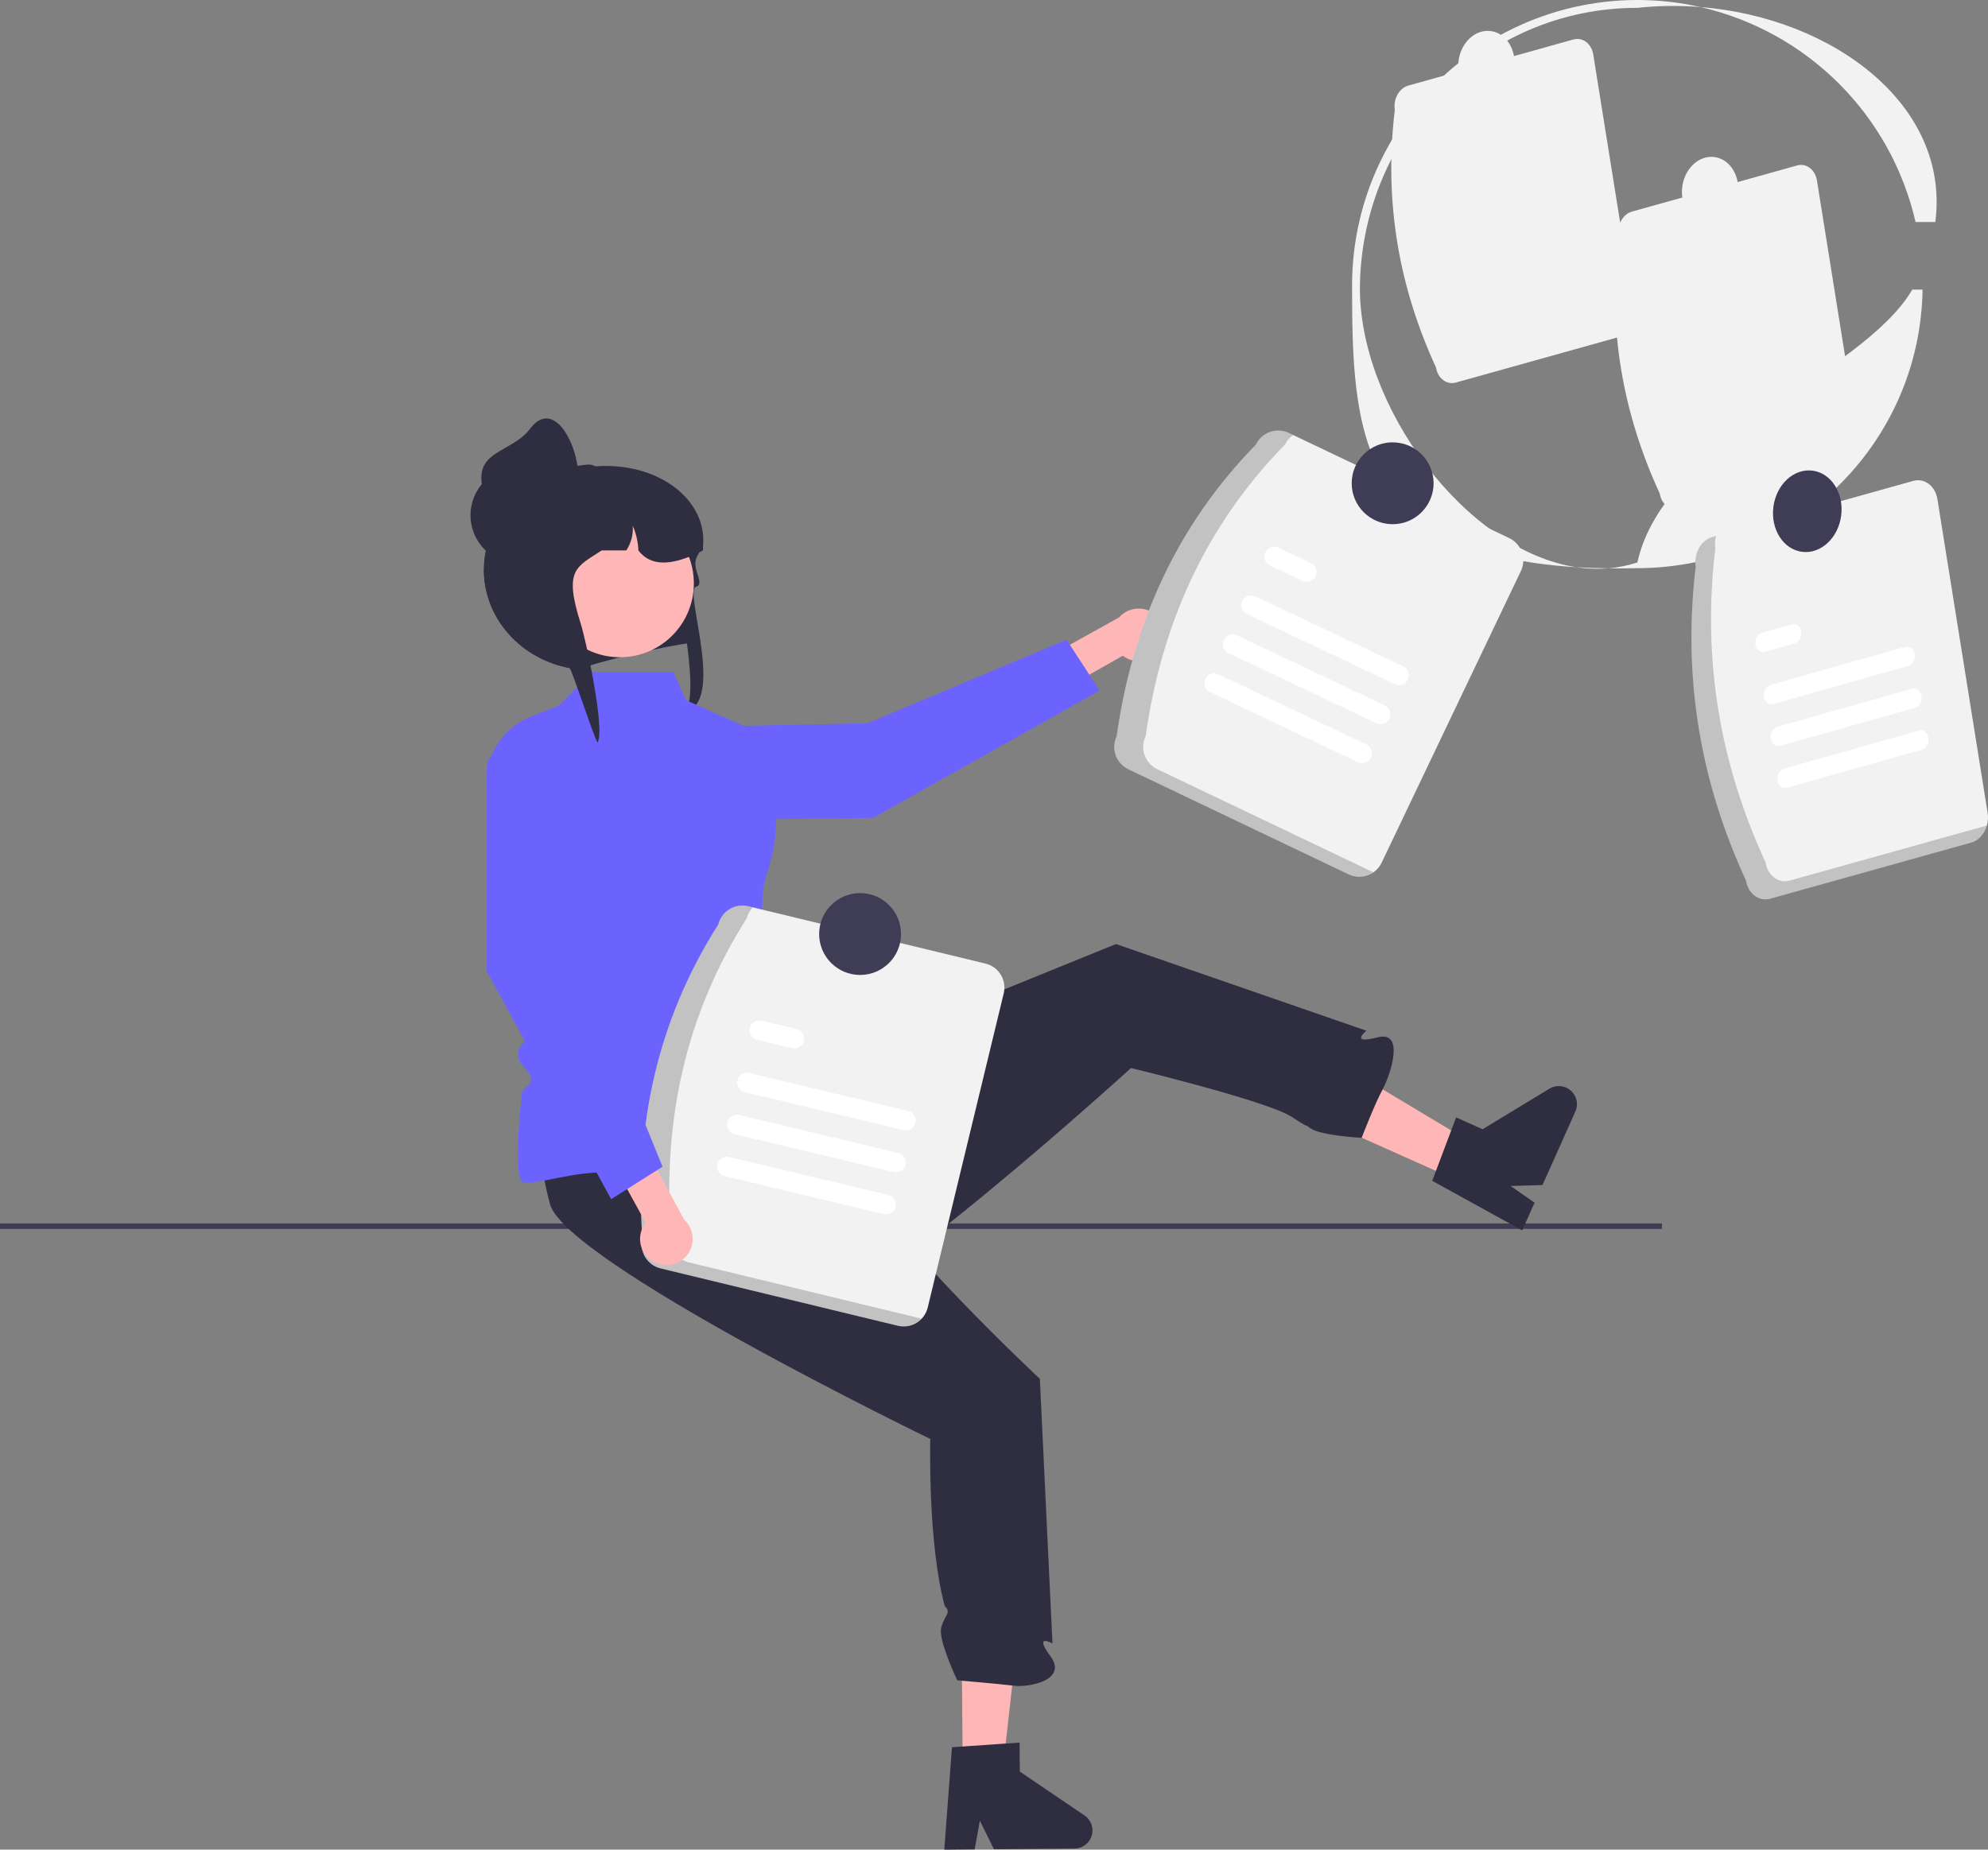 <svg width="591" height="550" viewBox="0 0 591 550" fill="none" xmlns="http://www.w3.org/2000/svg">
<rect x="0" y="0" width="591" height="550" fill="#808080" stroke="none"/>
<g clip-path="url(#clip0_710_4079)">
<path d="M569.465 66.023H575.334C579.831 31.511 545.236 5.303 505.557 2.103C521.14 5.678 535.4 13.57 546.704 24.875C558.007 36.18 565.896 50.441 569.465 66.023V66.023Z" fill="#F2F2F2"/>
<path d="M478.136 168.993C474.815 168.952 471.633 168.84 468.59 168.657C471.748 169.143 474.952 169.256 478.136 168.993V168.993Z" fill="#F2F2F2"/>
<path d="M404.287 84.789C405.052 39.329 441.283 2.333 486.758 2.333C493.003 1.67 499.297 1.593 505.556 2.103C493.139 -0.714 480.247 -0.701 467.836 2.143C455.424 4.986 443.813 10.587 433.861 18.529C423.91 26.471 415.875 36.551 410.351 48.021C404.827 59.492 401.957 72.058 401.953 84.789C401.953 127.894 403.496 164.67 468.59 168.657C435.611 163.649 403.685 120.485 404.287 84.789Z" fill="#F2F2F2"/>
<path d="M568.493 86.117C553.586 111.614 494.975 130.313 486.758 167.246C483.963 168.163 481.069 168.75 478.137 168.993C480.838 169.026 483.624 169.015 486.519 168.949C532.837 168.949 570.828 132.248 571.546 86.117L568.493 86.117Z" fill="#F2F2F2"/>
<path d="M493.414 146.75C482.575 123.239 477.828 97.901 481.152 70.142C480.639 66.913 482.439 63.677 485.177 62.908L534.251 49.2C536.99 48.439 539.628 50.436 540.148 53.663L552.41 130.271C552.923 133.5 551.123 136.736 548.385 137.504L499.311 151.212C496.572 151.974 493.934 149.977 493.414 146.75Z" fill="#F2F2F2"/>
<path d="M516.657 57.675C517.364 52.202 514.233 47.286 509.663 46.696C505.094 46.106 500.816 50.064 500.109 55.538C499.402 61.011 502.532 65.927 507.102 66.517C511.672 67.107 515.949 63.149 516.657 57.675Z" fill="#F2F2F2"/>
<path d="M426.914 109.287C416.075 85.776 411.328 60.438 414.652 32.68C414.139 29.45 415.939 26.214 418.677 25.446L467.751 11.738C470.49 10.976 473.128 12.973 473.648 16.2L485.91 92.808C486.423 96.037 484.623 99.273 481.885 100.042L432.811 113.75C430.072 114.511 427.434 112.515 426.914 109.287Z" fill="#F2F2F2"/>
<path d="M450.157 20.212C450.864 14.739 447.733 9.823 443.163 9.233C438.594 8.642 434.316 12.601 433.609 18.074C432.902 23.548 436.032 28.463 440.602 29.054C445.172 29.644 449.449 25.686 450.157 20.212Z" fill="#F2F2F2"/>
<path d="M494.083 363.811H0V365.419H494.083V363.811Z" fill="#3F3D56"/>
<path d="M200.975 174.124C200.392 172.084 208.541 190.778 206.602 191.003C197.773 192.016 178.21 196.581 172.06 199.04C171.783 199.008 171.507 198.976 171.238 198.936C170.578 198.864 169.935 198.759 169.299 198.639C154.981 195.93 144.148 184.171 143.855 169.977C143.839 169.776 143.839 169.567 143.839 169.366C143.837 168.386 143.888 167.406 143.993 166.432C144.128 165.101 144.36 163.783 144.686 162.486L144.653 162.478C138.952 157.125 141.354 147.198 148.62 143.011C151.776 141.196 155.277 140.06 158.898 139.675C159.88 139.568 160.867 139.515 161.855 139.514H171.132C173.052 139.101 174.997 138.819 176.955 138.67H176.972C195.648 137.248 210.374 148.629 208.997 162.478C208.989 162.494 208.973 162.51 208.965 162.526C208.565 163.121 208.215 163.683 207.906 164.222C207.604 164.728 207.352 165.21 207.132 165.668C205.43 169.205 209.805 173.655 206.904 174.486C203.045 175.59 217.053 211.901 201.779 211.901C209.209 214.013 202.583 179.75 200.975 174.124Z" fill="#2F2E41"/>
<path d="M286.194 525.094L298.24 524.992L303.571 477.459L285.795 477.608L286.194 525.094Z" fill="#FFB6B6"/>
<path d="M324.776 544.244C324.786 545.671 324.23 547.045 323.229 548.063C322.229 549.081 320.865 549.661 319.437 549.675L295.489 549.875L291.296 541.378L289.757 549.918L280.721 550L283.002 519.542L286.146 519.333L298.969 518.449L303.106 518.172L303.179 526.79L322.416 539.835C323.137 540.325 323.728 540.981 324.139 541.749C324.55 542.517 324.768 543.373 324.776 544.244Z" fill="#2F2E41"/>
<path d="M301.462 501.254C296.671 500.675 284.58 499.646 284.58 499.646C284.58 499.646 278.873 487.735 279.797 484.029C280.706 480.308 282.973 479.552 280.866 477.607C275.738 458.655 276.558 427.871 276.558 427.871C276.558 427.871 248.952 414.504 221 399.032C193.675 383.897 166.021 366.753 163.521 358.113C161.871 351.933 160.763 345.621 160.209 339.248C159.791 335.069 159.534 330.97 159.373 327.296C158.995 318.889 159.148 312.676 159.148 312.676L193.981 312.097L217.053 311.567H219.464V315.586L225.526 325.89C225.526 325.89 236.001 338.067 234.771 339.2C233.283 340.575 233.734 341.796 239.015 342.793C240.517 343.056 242.047 343.118 243.565 342.978C252.095 342.327 255.664 347.206 255.873 348.275C257.304 355.822 271.654 372.219 285.095 386.212H285.103C297.507 399.136 309.132 410.003 309.132 410.003L309.791 423.868L312.886 488.691C312.886 488.691 307.082 485.444 312.267 492.445C317.452 499.453 306.254 501.824 301.462 501.254Z" fill="#2F2E41"/>
<path d="M432.147 350.525L437.064 339.529L396.047 314.913L388.789 331.138L432.147 350.525Z" fill="#FFB6B6"/>
<path d="M465.61 323.409C466.913 323.993 467.931 325.07 468.441 326.404C468.951 327.737 468.911 329.219 468.329 330.523L458.551 352.38L449.079 352.658L456.206 357.61L452.522 365.86L425.768 351.117L426.885 348.172L431.414 336.145L432.883 332.268L440.752 335.787L460.619 323.722C461.364 323.27 462.207 323.005 463.076 322.951C463.945 322.897 464.815 323.054 465.61 323.409V323.409Z" fill="#2F2E41"/>
<path d="M411.047 323.913C411.019 323.976 410.986 324.033 410.957 324.084C408.716 328.197 405.038 337.712 404.809 338.299C404.803 338.31 404.799 338.321 404.798 338.333C404.798 338.333 392.663 337.708 389.562 335.484C386.455 333.242 391.156 336.786 383.991 332.099C380.286 329.662 367.596 325.858 356.229 322.75C345.654 319.858 336.231 317.584 336.231 317.584C336.231 317.584 327.902 325.164 315.834 335.638L315.828 335.644C304.62 345.351 290.176 357.558 276.178 368.488C246.21 377.301 214.58 384.937 206.673 380.647C201.115 377.48 195.843 373.835 190.918 369.753L199.06 348.414L220.593 325.868L243.259 316.66L252.126 313.055L264.543 308.017L331.765 280.71L406.209 306.491C406.209 306.491 401.024 310.679 409.462 308.47C417.787 306.295 413.389 319.504 411.047 323.913Z" fill="#2F2E41"/>
<path d="M176.054 199.844H200.171L203.968 208.224L220.119 215.419C222.22 216.356 224.071 217.774 225.522 219.558C226.974 221.342 227.987 223.441 228.478 225.688C234.293 252.269 226.937 257.792 226.7 266.556C225.896 296.295 221.754 302.211 222.217 309.552C222.356 311.749 223.697 320.437 228.012 319.619C232.327 318.8 230.001 322.235 231.022 323.57C231.905 324.724 236.545 323.193 233.632 327.025C230.719 330.857 243.173 341.306 235.543 341.306C221.073 341.306 192.132 348.54 180.877 348.54C169.623 348.54 160.926 351.876 155.957 351.755C152.928 351.681 153.875 337.561 155.085 325.334C155.359 322.565 160.677 322.637 155.905 317.504C151.133 312.37 156.75 309.703 156.76 308.352C156.771 306.916 159.466 303.301 156.103 297.387C152.741 291.473 155.84 293.92 155.694 292.063C154.569 277.752 152.956 259.505 152.956 259.505L145.847 239.499C144.03 234.386 144.27 228.767 146.517 223.827C148.764 218.887 152.842 215.013 157.891 213.022L166.231 209.733L176.054 199.844Z" fill="#6C63FF"/>
<path d="M345.433 192.466C344.897 193.465 344.151 194.337 343.245 195.019C342.339 195.702 341.295 196.18 340.187 196.42C339.078 196.66 337.93 196.656 336.823 196.409C335.716 196.162 334.675 195.677 333.774 194.988L299.8 214.219L292.17 206.131L332.688 183.586C333.96 182.155 335.713 181.24 337.615 181.016C339.516 180.791 341.434 181.271 343.005 182.366C344.576 183.46 345.691 185.093 346.139 186.954C346.586 188.816 346.335 190.777 345.433 192.466V192.466Z" fill="#FFB6B6"/>
<path d="M192.465 237.858L191.947 244.051L259.583 243.182L326.907 205.34L317.064 190.194L257.89 215.07L215.834 215.922C209.915 216.042 204.251 218.351 199.935 222.402C195.619 226.453 192.957 231.96 192.465 237.858V237.858Z" fill="#6C63FF"/>
<path d="M184.304 195.43C196.435 195.43 206.268 185.598 206.268 173.469C206.268 161.341 196.435 151.509 184.304 151.509C172.174 151.509 162.34 161.341 162.34 173.469C162.34 185.598 172.174 195.43 184.304 195.43Z" fill="#FFB6B6"/>
<path d="M208.998 163.675C208.631 163.868 208.273 164.045 207.906 164.222C207.524 164.407 207.141 164.592 206.758 164.76C199.403 168.096 193.417 168.466 189.784 163.675C189.687 161.155 189.121 158.674 188.114 156.361C188.292 158.946 187.611 161.517 186.176 163.675H178.862C171.328 168.675 167.459 169.197 172.688 185.61C174.146 190.183 179.943 216.796 177.662 220.742C177.003 220.67 169.935 198.759 169.3 198.639C154.981 195.93 144.149 184.171 143.855 169.977C143.872 169.253 143.921 168.53 143.994 167.823C144.937 166.405 145.974 165.052 147.097 163.772C147.091 159.978 147.964 156.233 149.646 152.833C151.775 148.524 155.093 144.915 159.208 142.432C161.661 141.243 164.219 140.282 166.848 139.563C166.913 139.546 166.97 139.53 167.036 139.514C167.842 139.297 168.665 139.096 169.487 138.928C171.187 138.569 172.905 138.308 174.635 138.148C174.757 138.14 174.879 138.132 174.993 138.132C175.684 138.133 176.361 138.319 176.956 138.67C176.964 138.67 176.964 138.678 176.972 138.678C177.397 138.927 177.768 139.257 178.064 139.651C178.584 140.313 178.865 141.132 178.862 141.974H187.007C187.308 141.974 187.609 141.982 187.911 141.998C193.347 142.184 198.518 144.391 202.412 148.188C206.306 151.984 208.643 157.097 208.965 162.526C208.99 162.912 208.998 163.289 208.998 163.675Z" fill="#2F2E41"/>
<path d="M154.349 167.694C162.341 167.694 168.819 161.217 168.819 153.226C168.819 145.236 162.341 138.759 154.349 138.759C146.357 138.759 139.879 145.236 139.879 153.226C139.879 161.217 146.357 167.694 154.349 167.694Z" fill="#2F2E41"/>
<path d="M172.034 141.974C172.311 149.959 165.556 156.441 157.564 156.441C153.726 156.441 150.046 154.917 147.332 152.204C144.618 149.491 143.094 145.811 143.094 141.974C143.094 133.983 152.772 133.901 157.564 127.506C164.343 118.46 171.662 131.205 172.034 141.974Z" fill="#2F2E41"/>
<path d="M190.955 368.297C188.708 334.962 195.285 303.607 213.553 274.872C214.013 272.982 215.203 271.351 216.864 270.337C218.525 269.323 220.52 269.009 222.412 269.465L292.981 286.528C294.872 286.988 296.503 288.178 297.517 289.839C298.531 291.499 298.844 293.494 298.389 295.386L275.791 388.81C275.331 390.701 274.14 392.332 272.48 393.346C270.819 394.359 268.824 394.673 266.932 394.218L196.363 377.154C194.472 376.694 192.841 375.504 191.827 373.844C190.813 372.183 190.499 370.188 190.955 368.297V368.297Z" fill="#F2F2F2"/>
<path opacity="0.2" d="M204.784 375.376C202.893 374.917 201.262 373.726 200.248 372.066C199.234 370.405 198.921 368.41 199.376 366.519C197.129 333.184 203.707 301.829 221.974 273.094C222.282 271.854 222.912 270.718 223.8 269.8L222.412 269.464C220.52 269.009 218.525 269.323 216.864 270.336C215.203 271.35 214.013 272.981 213.553 274.871C195.285 303.606 188.708 334.962 190.955 368.296C190.499 370.188 190.813 372.183 191.827 373.843C192.841 375.503 194.472 376.694 196.363 377.153L266.932 394.217C268.186 394.516 269.498 394.478 270.733 394.107C271.968 393.736 273.083 393.045 273.964 392.104L204.784 375.376Z" fill="black"/>
<path d="M268.679 336.047L221.357 324.744C220.605 324.563 219.955 324.091 219.55 323.432C219.146 322.773 219.019 321.98 219.199 321.227C219.379 320.475 219.85 319.825 220.509 319.419C221.168 319.014 221.961 318.887 222.714 319.066L270.035 330.37C270.786 330.552 271.434 331.024 271.837 331.683C272.24 332.342 272.366 333.133 272.187 333.884C272.007 334.636 271.537 335.285 270.88 335.69C270.222 336.096 269.431 336.224 268.679 336.047L268.679 336.047Z" fill="white"/>
<path d="M235.487 311.662L225.076 309.175C224.323 308.997 223.672 308.527 223.266 307.869C222.859 307.211 222.73 306.419 222.908 305.666C223.085 304.913 223.554 304.261 224.212 303.854C224.869 303.447 225.662 303.317 226.415 303.493L226.433 303.498L236.844 305.985C237.594 306.167 238.242 306.639 238.645 307.298C239.049 307.956 239.174 308.748 238.995 309.499C238.815 310.25 238.345 310.9 237.688 311.305C237.03 311.711 236.239 311.839 235.487 311.662V311.662Z" fill="white"/>
<path d="M262.714 361.007L215.392 349.704C214.641 349.522 213.993 349.05 213.59 348.391C213.186 347.732 213.061 346.94 213.24 346.189C213.42 345.437 213.89 344.788 214.548 344.382C215.205 343.977 215.997 343.849 216.749 344.026L264.071 355.33C264.444 355.417 264.797 355.577 265.109 355.801C265.42 356.025 265.685 356.308 265.887 356.634C266.089 356.96 266.225 357.323 266.287 357.702C266.348 358.08 266.335 358.468 266.247 358.841C266.159 359.214 265.998 359.567 265.774 359.878C265.55 360.189 265.266 360.453 264.939 360.655C264.613 360.857 264.25 360.992 263.871 361.053C263.492 361.114 263.105 361.1 262.732 361.012L262.714 361.007Z" fill="white"/>
<path d="M265.697 348.527L218.375 337.224C217.622 337.045 216.971 336.574 216.565 335.915C216.159 335.256 216.031 334.462 216.21 333.709C216.389 332.956 216.86 332.305 217.519 331.899C218.178 331.493 218.972 331.365 219.725 331.544L219.732 331.546L267.053 342.85C267.804 343.032 268.452 343.504 268.856 344.163C269.259 344.821 269.385 345.613 269.206 346.365C269.026 347.116 268.556 347.766 267.898 348.171C267.24 348.576 266.449 348.705 265.697 348.527L265.697 348.527Z" fill="white"/>
<path d="M255.691 289.904C262.414 289.904 267.863 284.455 267.863 277.734C267.863 271.013 262.414 265.564 255.691 265.564C248.969 265.564 243.52 271.013 243.52 277.734C243.52 284.455 248.969 289.904 255.691 289.904Z" fill="#3F3D56"/>
<path d="M194.319 375.264C193.326 374.715 192.464 373.957 191.793 373.043C191.122 372.129 190.658 371.079 190.432 369.968C190.206 368.856 190.225 367.709 190.486 366.605C190.748 365.501 191.246 364.468 191.946 363.575L173.15 329.363L181.337 321.839L203.364 362.636C204.778 363.927 205.67 365.691 205.871 367.595C206.071 369.499 205.566 371.41 204.451 372.967C203.336 374.523 201.689 375.617 199.822 376.04C197.954 376.464 195.996 376.187 194.319 375.264H194.319Z" fill="#FFB6B6"/>
<path d="M172.367 223.824L152.152 221.874C151.209 221.783 150.257 221.89 149.358 222.189C148.458 222.487 147.632 222.971 146.93 223.607C146.229 224.244 145.668 225.021 145.285 225.887C144.901 226.753 144.703 227.69 144.703 228.638V288.785L181.683 356.577L196.957 346.932L172.84 287.454L172.367 223.824Z" fill="#6C63FF"/>
<path d="M331.961 218.943C336.648 185.864 349.561 156.542 373.371 132.199C374.211 130.444 375.713 129.095 377.547 128.446C379.382 127.797 381.399 127.902 383.156 128.738L448.678 160.006C450.433 160.846 451.784 162.347 452.433 164.181C453.082 166.015 452.977 168.032 452.14 169.789L410.731 256.533C409.89 258.288 408.388 259.638 406.554 260.286C404.72 260.935 402.703 260.83 400.946 259.994L335.423 228.726C333.668 227.886 332.318 226.385 331.669 224.551C331.02 222.717 331.125 220.7 331.961 218.943V218.943Z" fill="#F2F2F2"/>
<path opacity="0.2" d="M344.03 228.726C342.275 227.886 340.925 226.384 340.276 224.55C339.627 222.716 339.732 220.7 340.568 218.943C345.255 185.863 358.168 156.542 381.978 132.199C382.535 131.049 383.386 130.067 384.445 129.353L383.155 128.737C381.398 127.901 379.382 127.796 377.547 128.445C375.713 129.094 374.211 130.444 373.371 132.199C349.561 156.542 336.648 185.863 331.961 218.943C331.125 220.7 331.02 222.716 331.669 224.55C332.318 226.384 333.668 227.886 335.423 228.726L400.946 259.994C402.111 260.545 403.402 260.779 404.687 260.671C405.972 260.563 407.206 260.117 408.263 259.379L344.03 228.726Z" fill="black"/>
<path d="M414.67 203.439L370.704 182.607C370.005 182.276 369.465 181.68 369.205 180.951C368.945 180.222 368.985 179.419 369.316 178.72C369.648 178.02 370.244 177.481 370.973 177.221C371.702 176.96 372.505 177 373.204 177.332L417.171 198.164C417.867 198.497 418.404 199.093 418.662 199.82C418.921 200.548 418.88 201.349 418.549 202.047C418.218 202.744 417.624 203.283 416.897 203.544C416.17 203.805 415.37 203.767 414.67 203.439L414.67 203.439Z" fill="white"/>
<path d="M387.232 172.725L377.559 168.143C377.212 167.98 376.9 167.75 376.641 167.467C376.383 167.183 376.183 166.852 376.052 166.491C375.922 166.13 375.864 165.747 375.882 165.364C375.9 164.981 375.993 164.605 376.156 164.258C376.319 163.911 376.549 163.6 376.833 163.341C377.117 163.083 377.449 162.883 377.81 162.754C378.17 162.624 378.553 162.566 378.937 162.584C379.32 162.603 379.696 162.696 380.043 162.86L380.059 162.868L389.732 167.45C390.429 167.783 390.966 168.379 391.225 169.107C391.484 169.835 391.443 170.636 391.112 171.334C390.781 172.032 390.187 172.571 389.459 172.832C388.732 173.093 387.931 173.054 387.232 172.725V172.725Z" fill="white"/>
<path d="M403.678 226.629L359.712 205.797C359.015 205.464 358.478 204.869 358.219 204.141C357.961 203.412 358.001 202.612 358.332 201.913C358.663 201.215 359.257 200.677 359.985 200.416C360.712 200.155 361.513 200.193 362.212 200.522L406.179 221.354C406.526 221.517 406.837 221.747 407.095 222.03C407.353 222.313 407.553 222.645 407.683 223.005C407.813 223.366 407.871 223.749 407.853 224.131C407.835 224.514 407.742 224.89 407.579 225.237C407.416 225.584 407.186 225.895 406.902 226.153C406.619 226.411 406.288 226.611 405.927 226.741C405.566 226.871 405.184 226.929 404.801 226.911C404.418 226.893 404.042 226.8 403.695 226.637L403.678 226.629Z" fill="white"/>
<path d="M409.174 215.034L365.207 194.202C364.507 193.872 363.967 193.276 363.706 192.548C363.445 191.819 363.484 191.016 363.815 190.316C364.146 189.617 364.741 189.077 365.47 188.816C366.199 188.554 367.001 188.594 367.701 188.924L367.708 188.927L411.674 209.759C412.371 210.092 412.907 210.688 413.166 211.416C413.424 212.143 413.384 212.944 413.053 213.642C412.722 214.34 412.128 214.879 411.401 215.139C410.674 215.4 409.873 215.362 409.174 215.034L409.174 215.034Z" fill="white"/>
<path d="M414.01 155.871C420.732 155.871 426.182 150.423 426.182 143.701C426.182 136.98 420.732 131.532 414.01 131.532C407.287 131.532 401.838 136.98 401.838 143.701C401.838 150.423 407.287 155.871 414.01 155.871Z" fill="#3F3D56"/>
<path d="M519.047 261.797C505.846 233.165 500.066 202.307 504.114 168.501C503.489 164.569 505.681 160.628 509.016 159.692L568.78 142.997C572.116 142.07 575.329 144.502 575.962 148.432L590.894 241.728C591.52 245.661 589.327 249.602 585.993 250.538L526.229 267.232C522.893 268.159 519.68 265.728 519.047 261.797Z" fill="#F2F2F2"/>
<path opacity="0.2" d="M532.045 261.848C528.709 262.775 525.496 260.344 524.863 256.413C511.662 227.781 505.882 196.924 509.93 163.118C509.739 161.862 509.828 160.58 510.19 159.363L509.014 159.692C505.68 160.628 503.487 164.569 504.112 168.501C500.064 202.307 505.844 233.165 519.045 261.797C519.678 265.728 522.891 268.159 526.227 267.232L585.991 250.538C587.129 250.156 588.152 249.492 588.964 248.608C589.775 247.724 590.35 246.649 590.633 245.483L532.045 261.848Z" fill="black"/>
<path d="M567.284 198.014L527.256 209.332C525.929 209.706 524.649 208.74 524.396 207.176C524.252 206.457 524.368 205.71 524.723 205.068C525.078 204.426 525.65 203.931 526.335 203.67L566.364 192.352C567.691 191.982 568.969 192.951 569.219 194.515C569.361 195.233 569.245 195.978 568.891 196.618C568.537 197.259 567.968 197.753 567.284 198.014H567.284Z" fill="white"/>
<path d="M533.537 191.316L524.731 193.806C523.405 194.186 522.121 193.228 521.863 191.665C521.717 190.945 521.83 190.196 522.184 189.552C522.538 188.908 523.109 188.411 523.796 188.148L523.811 188.144L532.617 185.654C533.944 185.284 535.223 186.252 535.473 187.817C535.615 188.535 535.498 189.28 535.144 189.92C534.79 190.56 534.221 191.055 533.537 191.316Z" fill="white"/>
<path d="M571.328 222.906L531.299 234.224C529.972 234.595 528.694 233.626 528.444 232.061C528.302 231.344 528.418 230.599 528.772 229.958C529.126 229.318 529.696 228.824 530.379 228.562L570.408 217.244C571.733 216.864 573.017 217.823 573.276 219.385C573.422 220.105 573.308 220.854 572.954 221.498C572.6 222.142 572.029 222.64 571.343 222.902L571.328 222.906Z" fill="white"/>
<path d="M569.305 210.46L529.277 221.778C527.951 222.155 526.669 221.194 526.413 219.63C526.268 218.91 526.383 218.162 526.737 217.519C527.092 216.875 527.664 216.379 528.351 216.118L528.357 216.116L568.385 204.798C569.712 204.428 570.991 205.396 571.241 206.961C571.383 207.679 571.267 208.424 570.912 209.064C570.558 209.705 569.989 210.199 569.305 210.46L569.305 210.46Z" fill="white"/>
<path d="M547.353 153.319C548.214 146.653 544.401 140.667 538.836 139.948C533.271 139.229 528.062 144.05 527.2 150.715C526.339 157.381 530.152 163.367 535.717 164.086C541.282 164.805 546.491 159.984 547.353 153.319Z" fill="#3F3D56"/>
</g>
<defs>
<clipPath id="clip0_710_4079">
<rect width="591" height="550" fill="white"/>
</clipPath>
</defs>
</svg>
